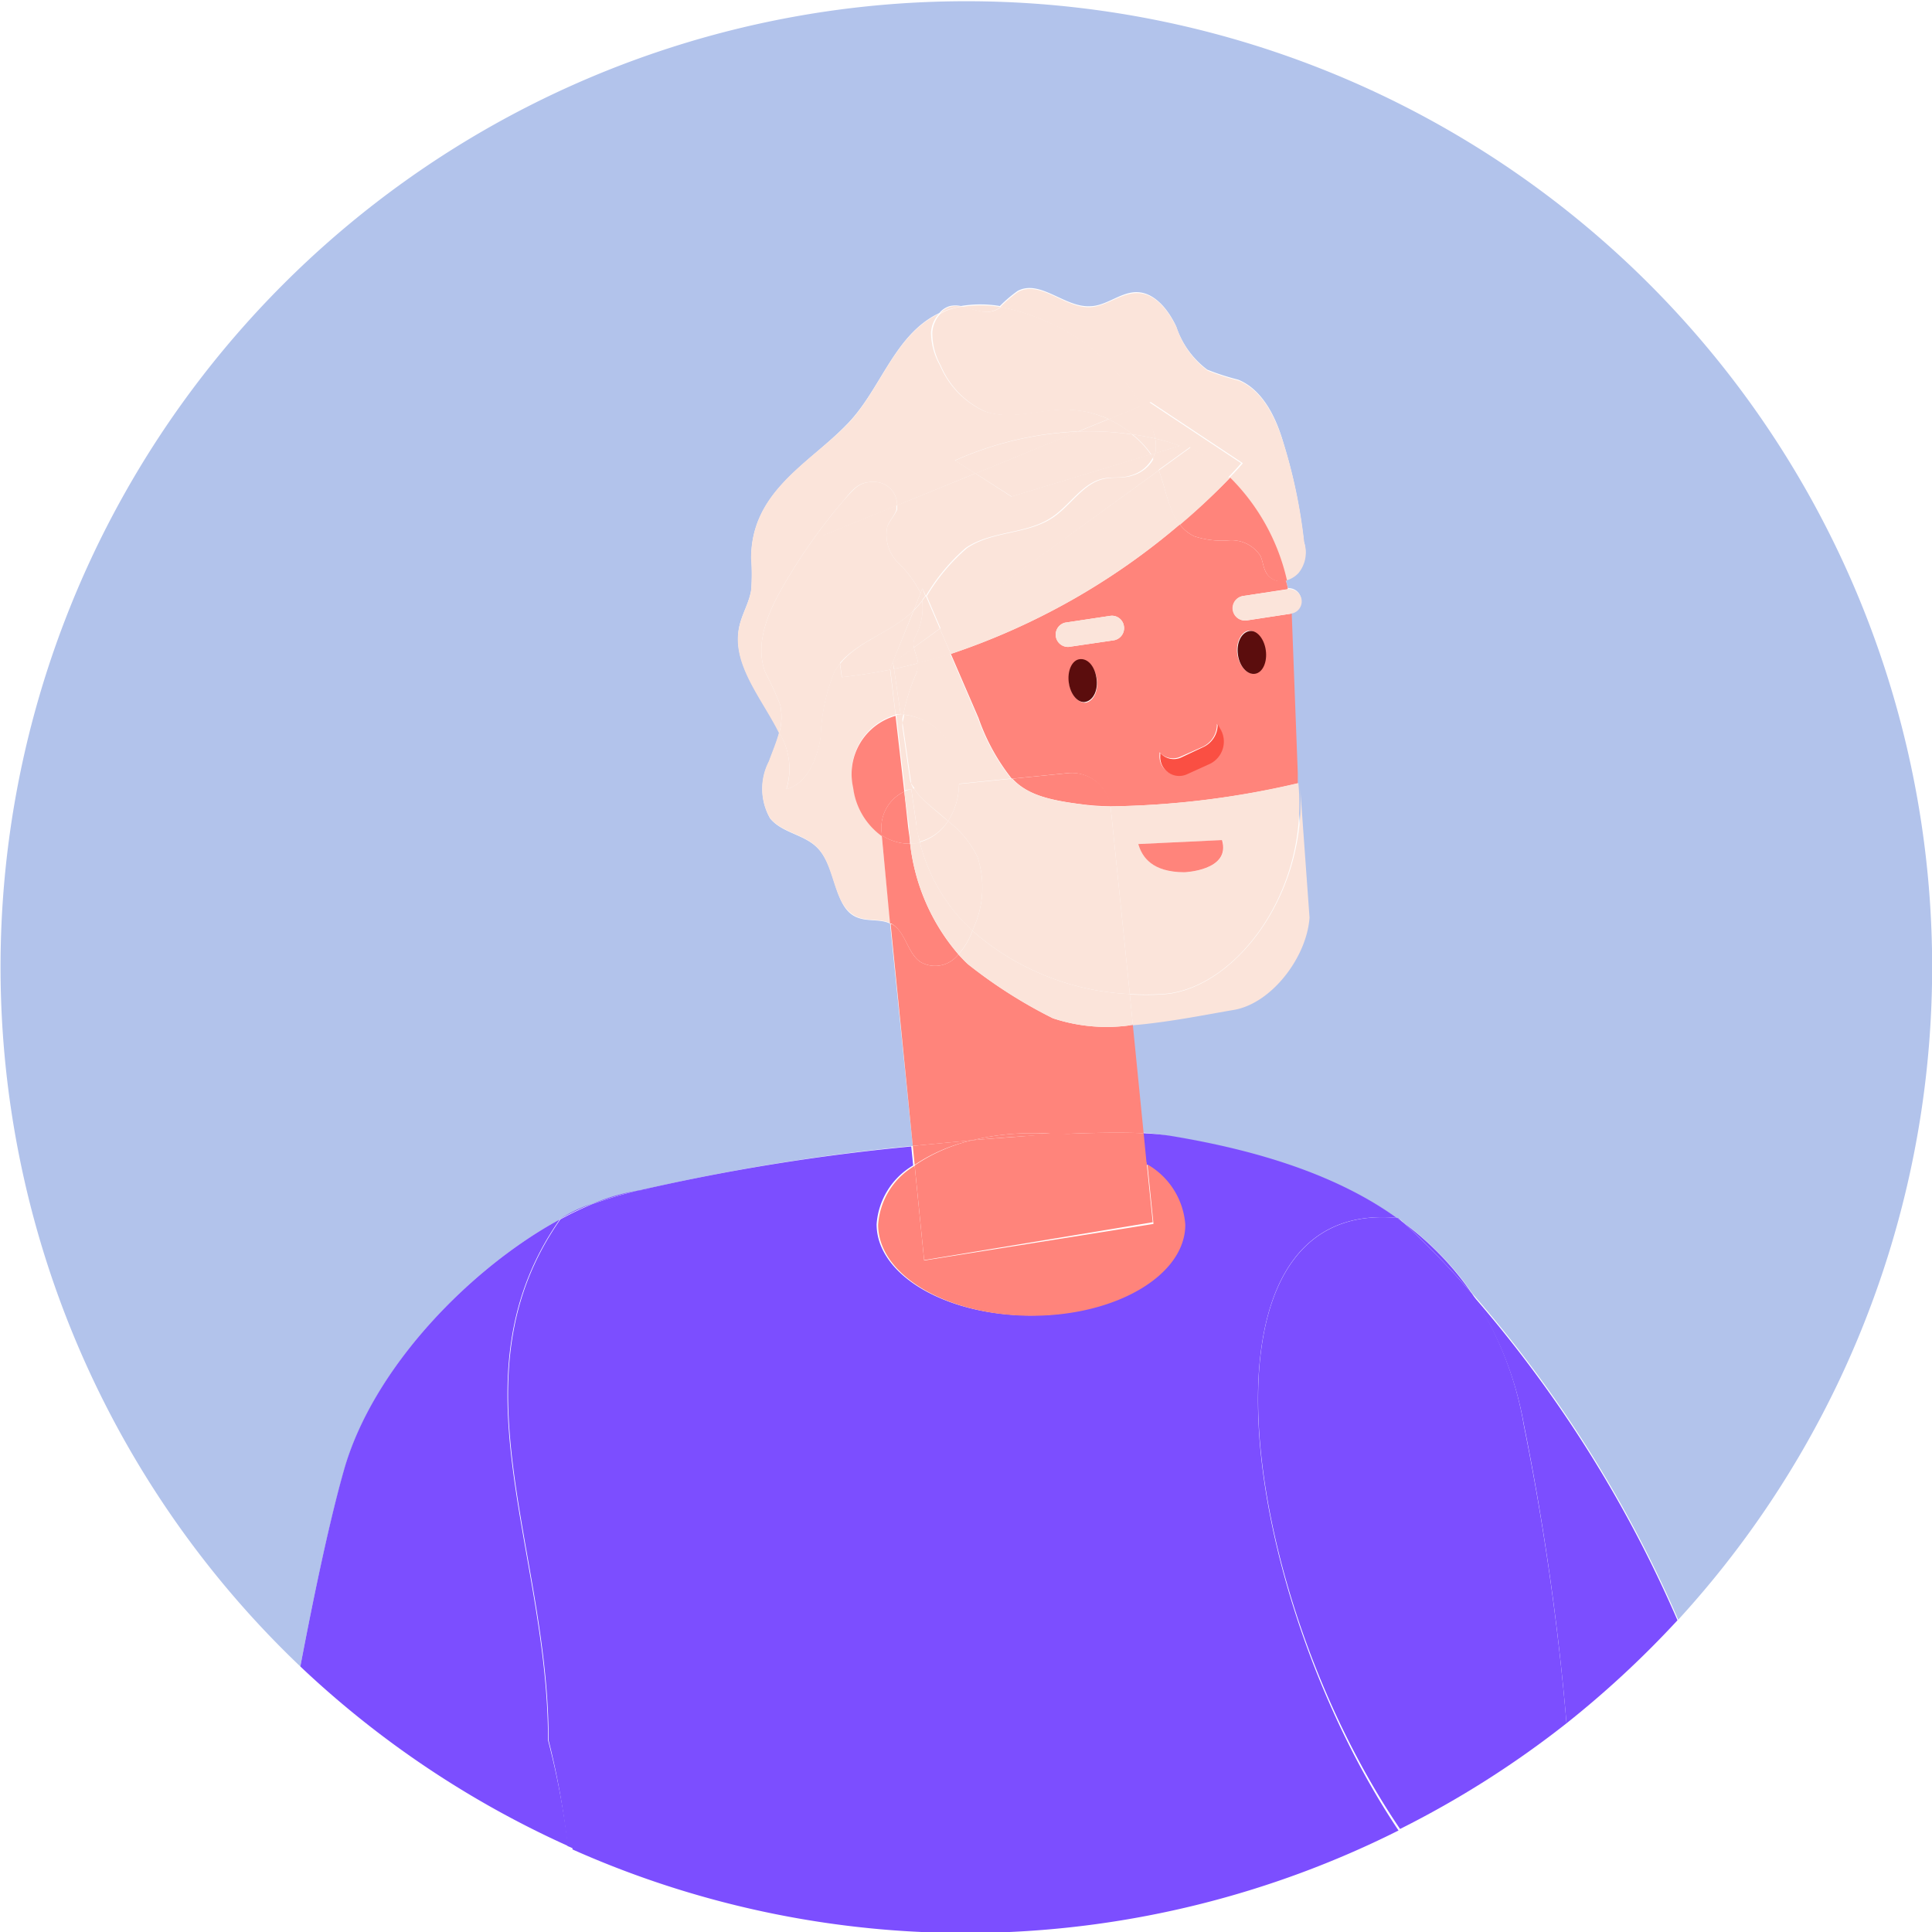 <svg xmlns="http://www.w3.org/2000/svg" viewBox="0 0 102.02 102.02"><defs><style>.cls-1{fill:#b2c3eb;}.cls-2{fill:#7c4eff;}.cls-3{fill:#ff847b;}.cls-4{fill:#fbe4da;}.cls-5{fill:#5b0d0d;}.cls-6{fill:#fa4f43;}</style></defs><g id="Layer_2" data-name="Layer 2"><g id="_ÎÓÈ_1" data-name="—ÎÓÈ_1"><path class="cls-1" d="M29.56,64.39v0a7.21,7.21,0,0,1,1.66-.78,10.69,10.69,0,0,1,2.33-.7A111.47,111.47,0,0,1,48.2,60.51L47,48.77c-.52-.25-1.15-.1-1.7-.31C44,48,44.2,45.81,43.16,44.77c-.69-.71-1.86-.78-2.49-1.55a3.13,3.13,0,0,1-.06-3c.19-.5.4-1,.54-1.53-.9-1.82-2.53-3.65-2.11-5.6.14-.67.52-1.26.63-1.94a10.59,10.59,0,0,0,0-1.69c0-3.47,3-4.94,5-7,1.84-1.83,2.52-4.79,4.93-5.93a1.13,1.13,0,0,1,.56-.37,1.41,1.41,0,0,1,.58,0,6.2,6.2,0,0,1,2.06,0,7.1,7.1,0,0,1,.94-.8c1.19-.62,2.47.87,3.8.81.9,0,1.67-.8,2.57-.74s1.6.95,2,1.81a4.7,4.7,0,0,0,1.64,2.28,13.07,13.07,0,0,0,1.64.53c1.29.53,2,2,2.38,3.34a28,28,0,0,1,1.08,5.21,1.71,1.71,0,0,1-.31,1.62,1.41,1.41,0,0,1-.63.38c0,.15.07.31.1.46a.65.65,0,0,1,.69.55.65.65,0,0,1-.54.74h0l.32,8.43c0,.18,0,.36,0,.54h0l.51,7.07c-.1,2.09-1.93,4.54-4,4.88-1.21.2-3.31.64-5.33.81l.57,5.72A13.72,13.72,0,0,1,61.8,60c4.93.82,8.92,2.2,12,4.34h.07l.3.26a15.73,15.73,0,0,1,3.6,3.73,66.27,66.27,0,0,1,10.85,17.2A51,51,0,1,0,15.86,88c.76-4,1.56-7.71,2.29-10.29C19.68,72.21,24.87,66.94,29.56,64.39Z"/><path class="cls-2" d="M73.83,64.32h-.07l.37.27Z"/><path class="cls-2" d="M80.47,75.23A139.12,139.12,0,0,1,82.72,91a52,52,0,0,0,5.86-5.44,66.27,66.27,0,0,0-10.85-17.2A18.07,18.07,0,0,1,80.47,75.23Z"/><path class="cls-2" d="M73.76,64.31c-3-2.14-7-3.52-12-4.34a13.72,13.72,0,0,0-1.41-.13l.16,1.63a4,4,0,0,1,2,3.18c0,2.66-3.63,4.81-8.11,4.81s-8.11-2.15-8.11-4.81a3.92,3.92,0,0,1,1.93-3.11l-.1-1a111.47,111.47,0,0,0-14.64,2.38c2.89-.5,4.87.78,4.41,4.8-.69,5.91-6.42,21.08-7.55,28.69,0,.25-.08.7-.11,1.25a51,51,0,0,0,43.62-1C65.48,84.14,62.57,63.28,73.76,64.31Z"/><path class="cls-2" d="M29.57,64.37v0a16.76,16.76,0,0,1,1.67-.8A7.21,7.21,0,0,0,29.57,64.37Z"/><path class="cls-2" d="M77.73,68.31a15.73,15.73,0,0,0-3.6-3.73A48.33,48.33,0,0,1,77.73,68.31Z"/><path class="cls-2" d="M77.73,68.31a48.33,48.33,0,0,0-3.6-3.73l-.37-.27c-11.19-1-8.28,19.83.17,32.27A51.32,51.32,0,0,0,82.72,91a139.12,139.12,0,0,0-2.25-15.72A18.07,18.07,0,0,0,77.73,68.31Z"/><path class="cls-2" d="M31.23,63.59a23,23,0,0,1,2.33-.7A10.69,10.69,0,0,0,31.23,63.59Z"/><path class="cls-2" d="M28.94,91.9c0-10.14-5.21-19.19.62-27.51-4.69,2.55-9.88,7.82-11.41,13.28C17.42,80.25,16.62,84,15.86,88A51.18,51.18,0,0,0,30,97.48,41.47,41.47,0,0,0,28.94,91.9Z"/><path class="cls-2" d="M38,67.69c.46-4-1.52-5.3-4.41-4.8a23,23,0,0,0-2.33.7,16.76,16.76,0,0,0-1.67.8c-5.83,8.32-.61,17.37-.62,27.51a41.47,41.47,0,0,1,1,5.58l.34.15c0-.55.07-1,.11-1.25C31.55,88.77,37.28,73.6,38,67.69Z"/><path class="cls-3" d="M48.8,66.56l-.5-5a3.92,3.92,0,0,0-1.93,3.11c0,2.66,3.63,4.81,8.11,4.81s8.11-2.15,8.11-4.81a4,4,0,0,0-2-3.18l.32,3.14Z"/><path class="cls-4" d="M45.05,41.54a3.2,3.2,0,0,1,2.24-3.79L47,35.36c-.83.17-1.68.3-2.55.4l-.1-.71c-.1.13-.19.25-.28.39a10,10,0,0,0-.74,3.47c-.18,1.19-.73,2.48-1.81,2.76a3.65,3.65,0,0,0-.38-3c-.14.52-.35,1-.54,1.53a3.13,3.13,0,0,0,.06,3c.63.77,1.8.84,2.49,1.55,1,1,.81,3.18,2.17,3.69.55.21,1.18.06,1.7.31l-.47-4.67A3.73,3.73,0,0,1,45.05,41.54Z"/><path class="cls-4" d="M50.77,16.19a1.41,1.41,0,0,0-.58,0,1.13,1.13,0,0,0-.56.37,2.49,2.49,0,0,1,.4-.2A4.7,4.7,0,0,1,50.77,16.19Z"/><path class="cls-4" d="M60.29,21.42l.47-.19,4.87,3.23s-.24.29-.7.76a11.11,11.11,0,0,1,3,5.43,1.41,1.41,0,0,0,.63-.38,1.71,1.71,0,0,0,.31-1.62,28,28,0,0,0-1.08-5.21c-.42-1.36-1.09-2.81-2.38-3.34a13.07,13.07,0,0,1-1.64-.53,4.7,4.7,0,0,1-1.64-2.28c-.42-.86-1.08-1.76-2-1.81s-1.67.7-2.57.74c-1.33.06-2.61-1.43-3.8-.81a7.1,7.1,0,0,0-.94.8,11.73,11.73,0,0,1,4.52,1.95A13,13,0,0,1,60.29,21.42Z"/><path class="cls-3" d="M47.75,41.8l-.46-4a3.2,3.2,0,0,0-2.24,3.79,3.73,3.73,0,0,0,1.51,2.56v-.16A2.11,2.11,0,0,1,47.75,41.8Z"/><path class="cls-3" d="M66.84,30.2c-.14-.27-.16-.59-.29-.86a1.83,1.83,0,0,0-1.62-.81,4.62,4.62,0,0,1-1.86-.21,2,2,0,0,1-.77-.63,36.41,36.41,0,0,1-12.09,6.84l1.46,3.38a10.91,10.91,0,0,0,1.76,3.21l3-.3a2.08,2.08,0,0,1,2.2,1.76,46,46,0,0,0,9.9-1.21c0-.18,0-.36,0-.54l-.32-8.43-2.36.36a.65.65,0,0,1-.19-1.29L68,31.11h0c0-.15-.06-.31-.1-.46A.9.9,0,0,1,66.84,30.2Zm-9.48,6.9c-.4.06-.8-.4-.9-1s.16-1.19.56-1.25.81.4.9,1S57.77,37,57.36,37.1Zm1.46-3.29-2.39.35a.65.65,0,0,1-.19-1.28l2.39-.36a.64.64,0,0,1,.72.55A.65.65,0,0,1,58.82,33.81Zm5,6.5-1.19.54a1,1,0,0,1-1.4-1v-.13a.94.94,0,0,0,1.1.24l1.19-.53a1.31,1.31,0,0,0,.74-1.21l.12.2A1.31,1.31,0,0,1,63.85,40.31Zm2.09-7c.4-.07.8.4.9,1s-.16,1.19-.57,1.25-.8-.4-.9-1S65.53,33.36,65.94,33.3Z"/><path class="cls-3" d="M62.3,27.69a2,2,0,0,0,.77.63,4.62,4.62,0,0,0,1.86.21,1.83,1.83,0,0,1,1.62.81c.13.27.15.59.29.86a.9.9,0,0,0,1.12.45,11.11,11.11,0,0,0-3-5.43A33.86,33.86,0,0,1,62.3,27.69Z"/><path class="cls-3" d="M54.48,59.84c.44,0,.88,0,1.3.06,1.84-.09,3.42-.11,4.61-.06l-.57-5.72a9,9,0,0,1-4.22-.35,25.54,25.54,0,0,1-4.48-2.85c-.18-.16-.34-.34-.51-.52a1.8,1.8,0,0,1-.19.2,1.55,1.55,0,0,1-1.81.2c-.7-.47-.78-1.59-1.51-2l-.07,0L48.2,60.51l3.15-.3A13,13,0,0,1,54.48,59.84Z"/><path class="cls-3" d="M55.78,59.9a10.47,10.47,0,0,1,4.77,1.57l-.16-1.63C59.2,59.79,57.62,59.81,55.78,59.9Z"/><path class="cls-3" d="M51.35,60.21l-3.15.3.1,1A9,9,0,0,1,51.35,60.21Z"/><path class="cls-3" d="M54.48,59.84a13,13,0,0,0-3.13.37c1.57-.14,3.07-.24,4.43-.31C55.36,59.86,54.92,59.84,54.48,59.84Z"/><path class="cls-3" d="M51.35,60.21a9,9,0,0,0-3.05,1.33l.5,5,12.07-2-.32-3.14a10.47,10.47,0,0,0-4.77-1.57C54.42,60,52.92,60.07,51.35,60.21Z"/><path class="cls-3" d="M48.61,50.8a1.55,1.55,0,0,0,1.81-.2,1.8,1.8,0,0,0,.19-.2,10.81,10.81,0,0,1-2.55-5.85,2.62,2.62,0,0,1-1.5-.45L47,48.77l.07,0C47.83,49.21,47.91,50.33,48.61,50.8Z"/><path class="cls-3" d="M47.75,41.8a2.11,2.11,0,0,0-1.2,2.14v.16a2.62,2.62,0,0,0,1.5.45c0-.31-.07-.62-.1-.92Z"/><path class="cls-3" d="M58.66,42.58a2.08,2.08,0,0,0-2.2-1.76l-3,.3c.77.81,1.8,1.13,3.81,1.37C57.69,42.54,58.17,42.57,58.66,42.58Z"/><path class="cls-4" d="M58.63,32.52l-2.39.36a.65.65,0,0,0,.19,1.28l2.39-.35a.65.65,0,0,0,.53-.74A.64.64,0,0,0,58.63,32.52Z"/><path class="cls-4" d="M68.19,32.4h0a.65.65,0,0,0,.54-.74.65.65,0,0,0-.69-.55c0,.18.08.35.1.53Z"/><path class="cls-4" d="M65.64,31.47a.65.65,0,0,0,.19,1.29l2.36-.36,0-.76c0-.18-.07-.35-.1-.53h0Z"/><path class="cls-5" d="M66.27,35.58c.41-.06.66-.62.57-1.25s-.5-1.1-.9-1-.66.62-.57,1.25S65.87,35.64,66.27,35.58Z"/><path class="cls-5" d="M57,34.81c-.4.06-.65.62-.56,1.25s.5,1.1.9,1,.66-.62.56-1.26S57.43,34.75,57,34.81Z"/><path class="cls-6" d="M64.3,38.23a1.31,1.31,0,0,1-.74,1.21L62.37,40a.94.94,0,0,1-1.1-.24v.13a1,1,0,0,0,1.4,1l1.19-.54a1.31,1.31,0,0,0,.57-1.88Z"/><path class="cls-4" d="M61.19,24.84l0-.15c-.08-.17-.17-.33-.26-.49a1.85,1.85,0,0,1-1.13.91c-.49.17-1,.06-1.52.18-1.06.24-1.71,1.36-2.62,2-1.36.95-3.22.72-4.59,1.65a10.17,10.17,0,0,0-2.13,2.54l.74,1.73Z"/><path class="cls-4" d="M48.25,32.22l-.13.13c-1.14,1.07-2.8,1.5-3.76,2.7l.1.71c.87-.1,1.72-.23,2.55-.4V35.3Z"/><path class="cls-4" d="M62.29,23.54l-1.32.4a1.14,1.14,0,0,1-.09.26c.09.16.18.32.26.49l0,.15,1.7-1.23a11.3,11.3,0,0,1,2,1.61c.46-.47.7-.76.7-.76l-4.87-3.23-.47.19A5.08,5.08,0,0,1,61,23.16,9.62,9.62,0,0,1,62.29,23.54Z"/><path class="cls-4" d="M61.19,24.84,49.63,33.2l.58,1.33A36.41,36.41,0,0,0,62.3,27.69a3.63,3.63,0,0,1-.52-1C61.55,26.1,61.43,25.45,61.19,24.84Z"/><path class="cls-4" d="M62.89,23.61l-1.7,1.23c.24.61.36,1.26.59,1.88a3.63,3.63,0,0,0,.52,1,33.86,33.86,0,0,0,2.63-2.47A11.3,11.3,0,0,0,62.89,23.61Z"/><path class="cls-4" d="M61,23.94l1.32-.4A9.62,9.62,0,0,0,61,23.16,2,2,0,0,1,61,23.94Z"/><path class="cls-4" d="M61.38,52.51a14.13,14.13,0,0,1-1.72,0l.16,1.63c2-.17,4.12-.61,5.33-.81,2-.34,3.86-2.79,4-4.88l-.51-7.07h0C69.12,47.21,65.14,52.3,61.38,52.51Z"/><path class="cls-4" d="M47.56,37.74l-.35-2.42-.2,0,.28,2.39h.05A1.62,1.62,0,0,1,47.56,37.74Z"/><path class="cls-4" d="M48.08,41.37l-.46-3.21A5,5,0,0,0,48.08,41.37Z"/><path class="cls-4" d="M48.12,41.67l0-.3a5,5,0,0,1-.46-3.21l-.06-.42a1.62,1.62,0,0,0-.22,0h-.05l.46,4A1.63,1.63,0,0,1,48.12,41.67Z"/><path class="cls-4" d="M58.66,42.58a1.1,1.1,0,0,1,0,.16l1,9.75a14.13,14.13,0,0,0,1.72,0c3.76-.21,7.74-5.3,7.18-11.14A46,46,0,0,1,58.66,42.58Zm5.89,1.78c.46,1.62-2,1.7-2,1.7-1.69,0-2.22-.8-2.4-1.49Z"/><path class="cls-4" d="M48.41,35.5a10.36,10.36,0,0,0-.71,2.23,3.26,3.26,0,0,1,2.9,3,4.87,4.87,0,0,1,0,.66l2.79-.28a10.91,10.91,0,0,1-1.76-3.21l-1.46-3.38c-.57.18-1.14.34-1.73.49A1,1,0,0,1,48.41,35.5Z"/><path class="cls-4" d="M48.41,35.5a1,1,0,0,0,.07-.48c-.42.11-.84.21-1.27.3l.35,2.42h.14A10.36,10.36,0,0,1,48.41,35.5Z"/><path class="cls-4" d="M48.36,41.62l2.28-.22a4.87,4.87,0,0,0,0-.66,3.26,3.26,0,0,0-2.9-3c0,.15-.06.29-.08.43l.46,3.21c.05.09.13.18.19.27Z"/><path class="cls-4" d="M48.08,41.37l0,.3.15,0C48.21,41.55,48.13,41.46,48.08,41.37Z"/><path class="cls-4" d="M47.56,37.74l.06.42c0-.14.05-.28.08-.43Z"/><path class="cls-4" d="M51.35,49.15a3.83,3.83,0,0,1-.74,1.25c.17.18.33.36.51.52a25.54,25.54,0,0,0,4.48,2.85,9,9,0,0,0,4.22.35l-.16-1.63A13.51,13.51,0,0,1,51.35,49.15Z"/><path class="cls-4" d="M48.57,44.47a2,2,0,0,1-.26.07h-.25a10.81,10.81,0,0,0,2.55,5.85,3.83,3.83,0,0,0,.74-1.25A9.43,9.43,0,0,1,48.57,44.47Z"/><path class="cls-4" d="M48.57,44.47c-.07-.3-.13-.59-.18-.9l-.27-1.9a1.63,1.63,0,0,0-.37.13L48,43.63c0,.3.06.61.1.92h.25A2,2,0,0,0,48.57,44.47Z"/><path class="cls-4" d="M50.06,43.36a5.21,5.21,0,0,1,1.56,1.9,5.18,5.18,0,0,1-.18,3.67l-.09.22a13.51,13.51,0,0,0,8.31,3.34l-1-9.75a1.1,1.1,0,0,0,0-.16c-.49,0-1,0-1.42-.09-2-.24-3-.56-3.81-1.37l-2.79.28A3.65,3.65,0,0,1,50.06,43.36Z"/><path class="cls-4" d="M51.62,45.26a5.21,5.21,0,0,0-1.56-1.9,2.58,2.58,0,0,1-1.49,1.11,9.43,9.43,0,0,0,2.78,4.68l.09-.22A5.18,5.18,0,0,0,51.62,45.26Z"/><path class="cls-4" d="M48.27,41.64a3.64,3.64,0,0,0,.35.45c.44.45,1,.85,1.44,1.27a3.65,3.65,0,0,0,.58-2l-2.28.22Z"/><path class="cls-4" d="M50.06,43.36c-.48-.42-1-.82-1.44-1.27a3.64,3.64,0,0,1-.35-.45l-.15,0,.27,1.9c0,.31.11.6.18.9A2.58,2.58,0,0,0,50.06,43.36Z"/><path class="cls-4" d="M48.89,31.47l-.19.24a3.29,3.29,0,0,1-.37,1.91.78.78,0,0,0-.07.57l1.37-1Z"/><path class="cls-4" d="M47.16,35l1.1-.79a.78.78,0,0,1,.07-.57,3.29,3.29,0,0,0,.37-1.91,5.47,5.47,0,0,1-.45.51L47,35.3v.06l.2,0Z"/><path class="cls-4" d="M48.26,34.19c.05.28.19.54.22.83.59-.15,1.16-.31,1.73-.49l-.58-1.33Z"/><path class="cls-4" d="M48.26,34.19l-1.1.79.05.34c.43-.09.85-.19,1.27-.3C48.45,34.73,48.31,34.47,48.26,34.19Z"/><path class="cls-3" d="M62.53,46.06s2.48-.08,2-1.7l-4.42.21C60.31,45.26,60.84,46.05,62.53,46.06Z"/><path class="cls-4" d="M41.2,37.22a17.82,17.82,0,0,0-.79-1.72c-.55-1.45.1-3.06.86-4.4a29.77,29.77,0,0,1,3.31-4.71c.45-.54.76-.95,1.5-.94a1.21,1.21,0,0,1,1.29,1.24L51.51,25l-1.08-.69a17.71,17.71,0,0,1,6.51-1.53l1.59-.65a5.66,5.66,0,0,0-2.56-.5c-1.33.06-2.7.54-4,.08a4.65,4.65,0,0,1-2.33-2.41,3.59,3.59,0,0,1-.48-1.74,1.62,1.62,0,0,1,.43-1c-2.41,1.14-3.09,4.1-4.93,5.93-2,2-5,3.5-5,7a10.59,10.59,0,0,1,0,1.69c-.11.68-.49,1.27-.63,1.94-.42,1.95,1.21,3.78,2.11,5.6A3.09,3.09,0,0,0,41.2,37.22Z"/><path class="cls-4" d="M52.46,16.41a1.2,1.2,0,0,0,.37-.2,6.2,6.2,0,0,0-2.06,0C51.34,16.29,51.92,16.6,52.46,16.41Z"/><path class="cls-4" d="M41.53,41.67c1.08-.28,1.63-1.57,1.81-2.76a10,10,0,0,1,.74-3.47c.09-.14.18-.26.28-.39l-.89-6.77,3.9-1.59a1.21,1.21,0,0,0-1.29-1.24c-.74,0-1,.4-1.5.94a29.77,29.77,0,0,0-3.31,4.71c-.76,1.34-1.41,2.95-.86,4.4a17.82,17.82,0,0,1,.79,1.72,3.09,3.09,0,0,1-.05,1.48A3.65,3.65,0,0,1,41.53,41.67Z"/><path class="cls-4" d="M49.68,19.31A4.65,4.65,0,0,0,52,21.72c1.26.46,2.63,0,4-.08a5.66,5.66,0,0,1,2.56.5l1.76-.72a13,13,0,0,0-2.94-3.26,11.73,11.73,0,0,0-4.52-1.95,1.2,1.2,0,0,1-.37.2c-.54.19-1.12-.12-1.69-.22a4.7,4.7,0,0,0-.74.18,2.49,2.49,0,0,0-.4.2,1.62,1.62,0,0,0-.43,1A3.59,3.59,0,0,0,49.68,19.31Z"/><path class="cls-4" d="M50.43,24.32l1.08.69,5.43-2.22A17.71,17.71,0,0,0,50.43,24.32Z"/><path class="cls-4" d="M46.86,27.79a2.08,2.08,0,0,0,.56,1.92,5.8,5.8,0,0,1,1.19,1.61l.1-.25.18.4A10.17,10.17,0,0,1,51,28.93c1.37-.93,3.23-.7,4.59-1.65.91-.63,1.56-1.75,2.62-2,.5-.12,1,0,1.52-.18a1.85,1.85,0,0,0,1.13-.91c0-.06-.07-.14-.11-.2l-7.35,2.23L51.51,25l-4.14,1.68a2.4,2.4,0,0,1,0,.24C47.22,27.24,47,27.48,46.86,27.79Z"/><path class="cls-4" d="M59.81,22.94a5.3,5.3,0,0,0-1.28-.8l-1.59.65A15.64,15.64,0,0,1,59.81,22.94Z"/><path class="cls-4" d="M48.12,32.35l.13-.13.36-.9a5.8,5.8,0,0,0-1.19-1.61,2.08,2.08,0,0,1-.56-1.92c.12-.31.36-.55.47-.86a2.4,2.4,0,0,0,0-.24l-3.9,1.59.89,6.77C45.32,33.85,47,33.42,48.12,32.35Z"/><path class="cls-4" d="M60.77,24c0,.06.07.14.11.2a1.14,1.14,0,0,0,.09-.26Z"/><path class="cls-4" d="M61,23.16a5.08,5.08,0,0,0-.72-1.74l-1.76.72a5.3,5.3,0,0,1,1.28.8A12,12,0,0,1,61,23.16Z"/><path class="cls-4" d="M60.77,24a4.83,4.83,0,0,0-1-1.06,15.64,15.64,0,0,0-2.87-.15L51.51,25l1.91,1.22Z"/><path class="cls-4" d="M61,23.16a12,12,0,0,0-1.2-.22,4.83,4.83,0,0,1,1,1.06l.2-.06A2,2,0,0,0,61,23.16Z"/><path class="cls-4" d="M48.71,31.07l-.1.25,0,.07a1.65,1.65,0,0,1,.06.32l.19-.24Z"/><path class="cls-4" d="M48.61,31.32l-.36.9a5.47,5.47,0,0,0,.45-.51,1.65,1.65,0,0,0-.06-.32Z"/></g></g></svg>